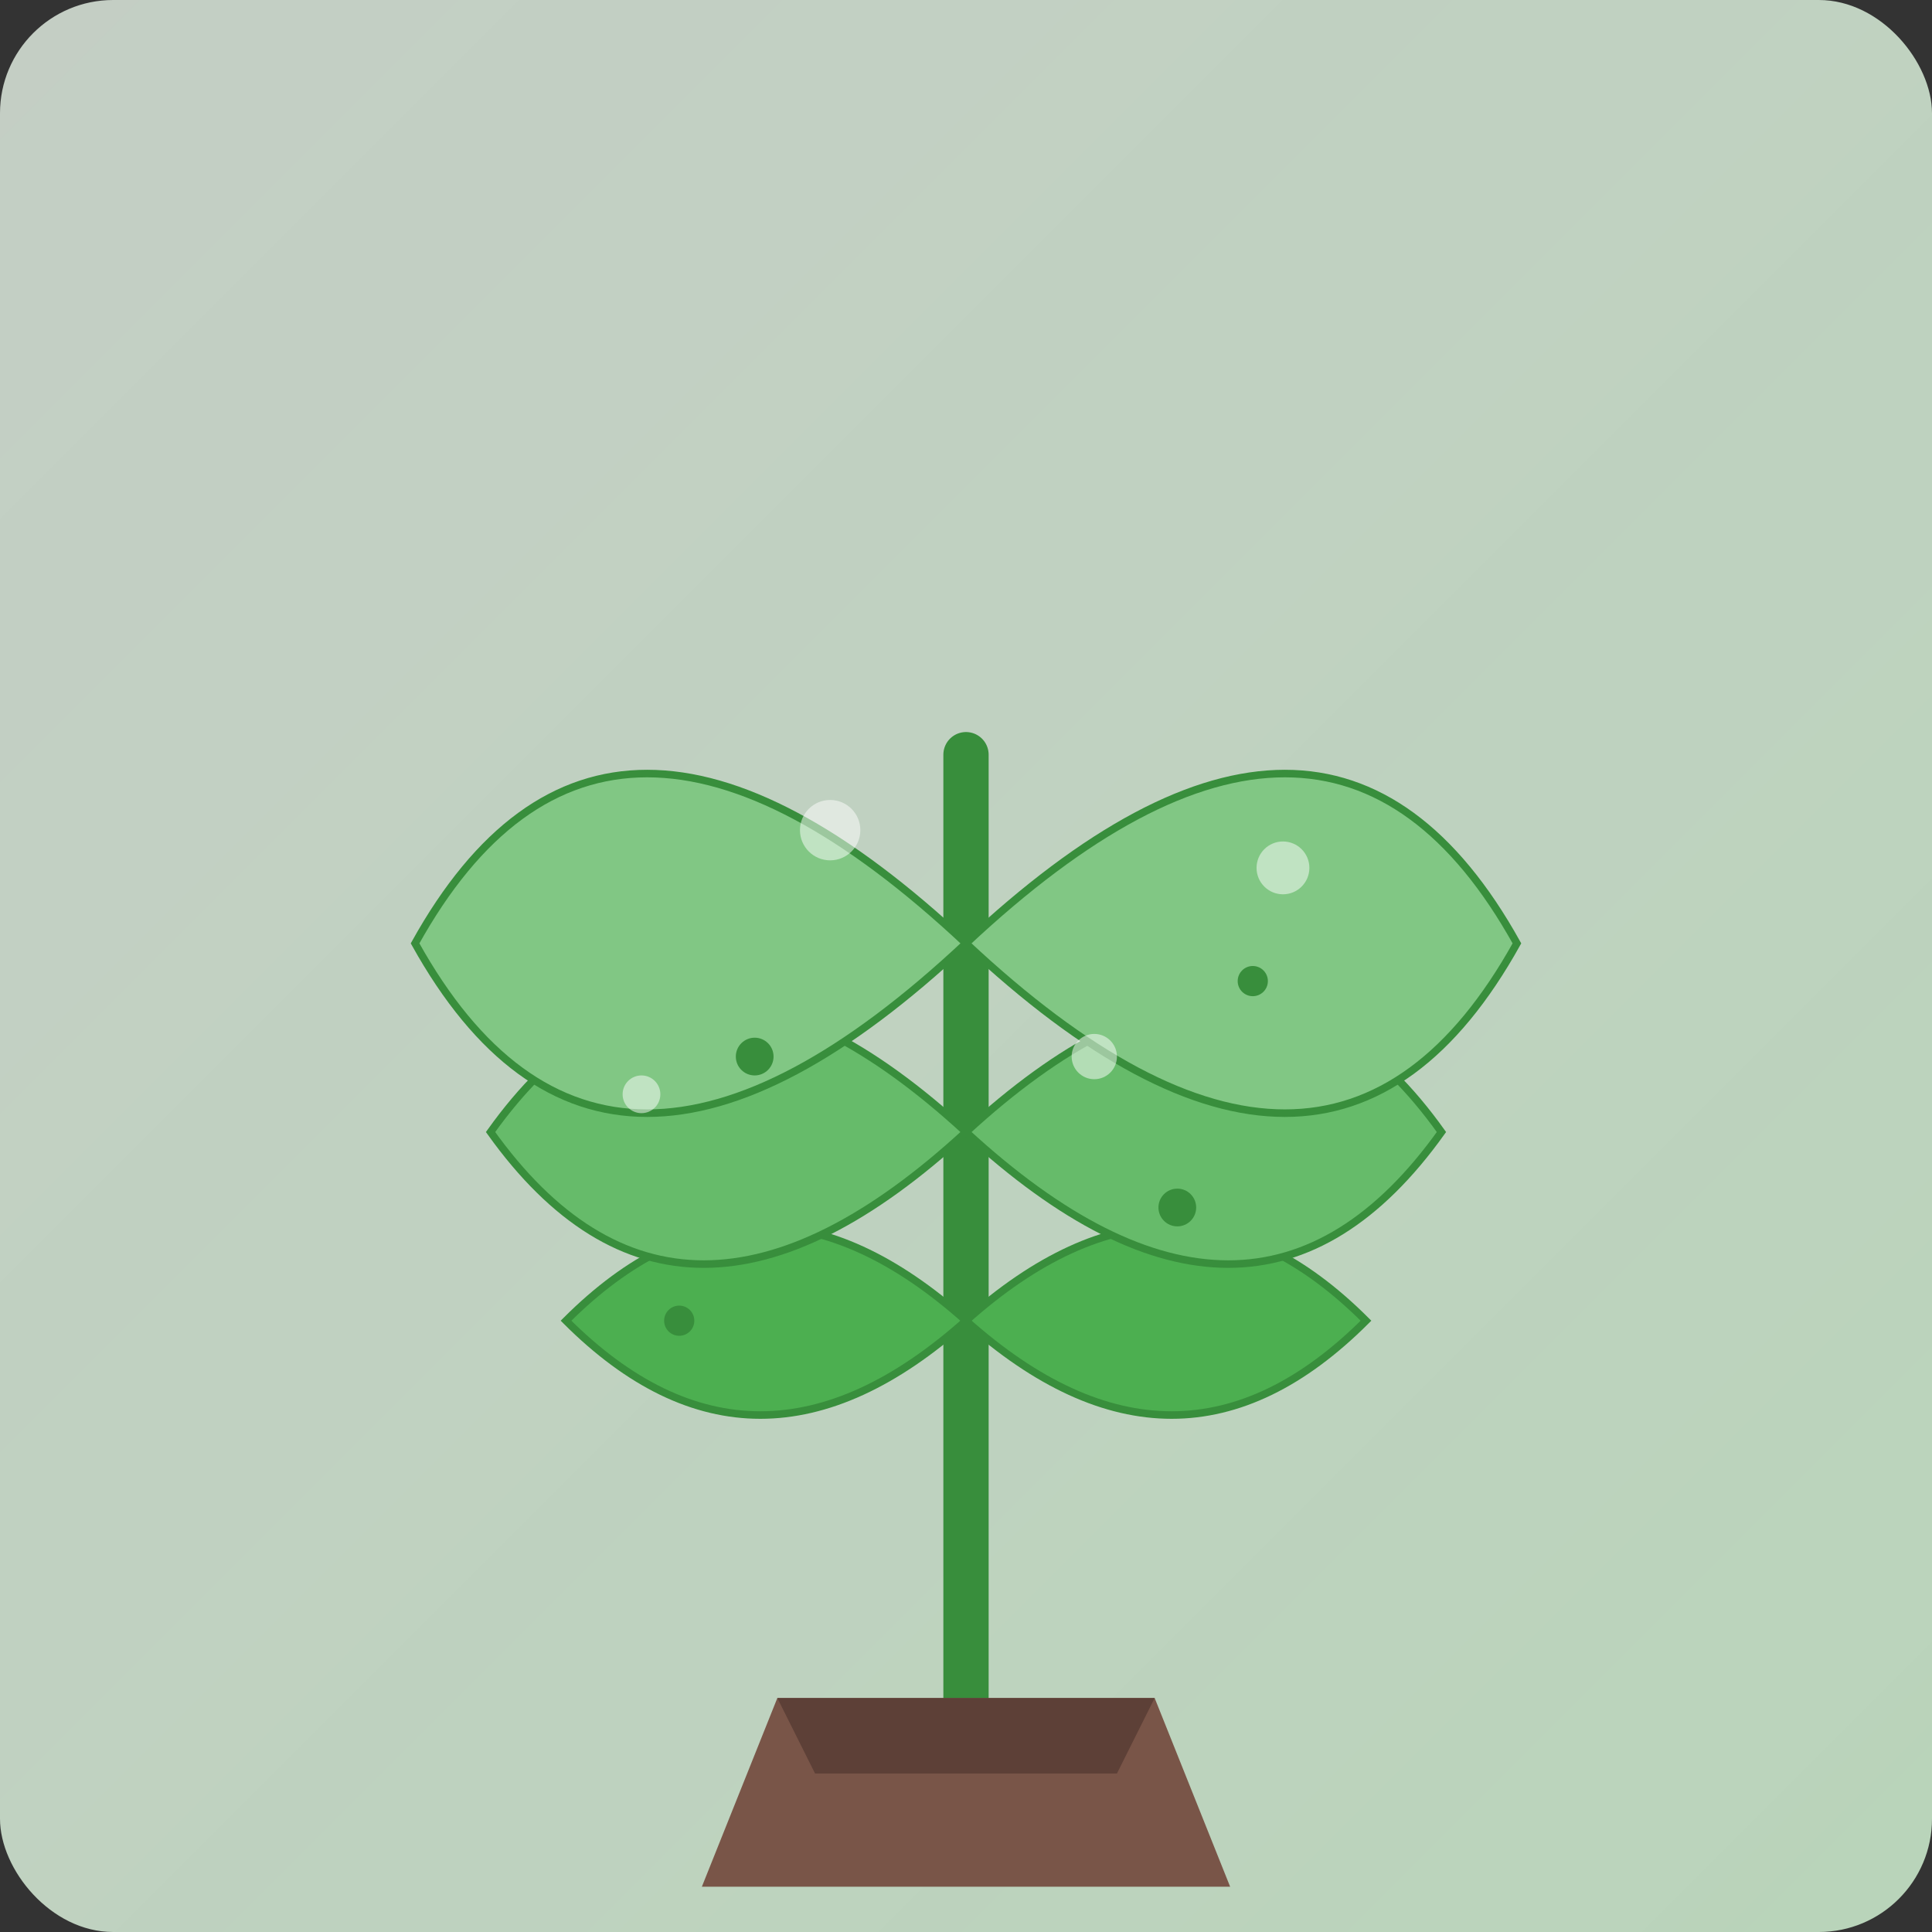 <svg xmlns="http://www.w3.org/2000/svg" viewBox="0 0 512 512" width="100%" height="100%">
  <rect x="0" y="0" width="512" height="512" fill="#333333" stroke="none"/>
  <!-- Fondo con gradiente suave -->
  <defs>
    <linearGradient id="bg-gradient" x1="0%" y1="0%" x2="100%" y2="100%">
      <stop offset="0%" stop-color="#e8f5e9" stop-opacity="0.8" />
      <stop offset="100%" stop-color="#c8e6c9" stop-opacity="0.9" />
    </linearGradient>
  </defs>
  
  <!-- Fondo redondeado -->
  <rect width="100%" height="100%" rx="30" ry="30" fill="url(#bg-gradient)" />
  
  <!-- Tallo principal -->
  <path d="M256 450 L256 200" stroke="#388E3C" stroke-width="12" stroke-linecap="round" />
  
  <!-- Hojas -->
  <path d="M256 350 Q200 300 150 350 Q200 400 256 350" fill="#4CAF50" stroke="#388E3C" stroke-width="2" />
  <path d="M256 350 Q312 300 362 350 Q312 400 256 350" fill="#4CAF50" stroke="#388E3C" stroke-width="2" />
  
  <path d="M256 300 Q180 230 130 300 Q180 370 256 300" fill="#66BB6A" stroke="#388E3C" stroke-width="2" />
  <path d="M256 300 Q332 230 382 300 Q332 370 256 300" fill="#66BB6A" stroke="#388E3C" stroke-width="2" />
  
  <path d="M256 250 Q160 160 110 250 Q160 340 256 250" fill="#81C784" stroke="#388E3C" stroke-width="2" />
  <path d="M256 250 Q352 160 402 250 Q352 340 256 250" fill="#81C784" stroke="#388E3C" stroke-width="2" />
  
  <!-- Maceta -->
  <path d="M206 450 L306 450 L326 500 L186 500 Z" fill="#795548" />
  <path d="M206 450 L306 450 L296 470 L216 470 Z" fill="#5D4037" />
  
  <!-- Detalles de la planta -->
  <circle cx="200" cy="280" r="5" fill="#388E3C" />
  <circle cx="312" cy="320" r="5" fill="#388E3C" />
  <circle cx="180" cy="350" r="4" fill="#388E3C" />
  <circle cx="332" cy="260" r="4" fill="#388E3C" />
  
  <!-- Gotas de agua (efecto glassmórfico) -->
  <circle cx="220" cy="220" r="8" fill="rgba(255, 255, 255, 0.5)" />
  <circle cx="290" cy="280" r="6" fill="rgba(255, 255, 255, 0.5)" />
  <circle cx="170" cy="290" r="5" fill="rgba(255, 255, 255, 0.5)" />
  <circle cx="340" cy="230" r="7" fill="rgba(255, 255, 255, 0.5)" />
</svg>